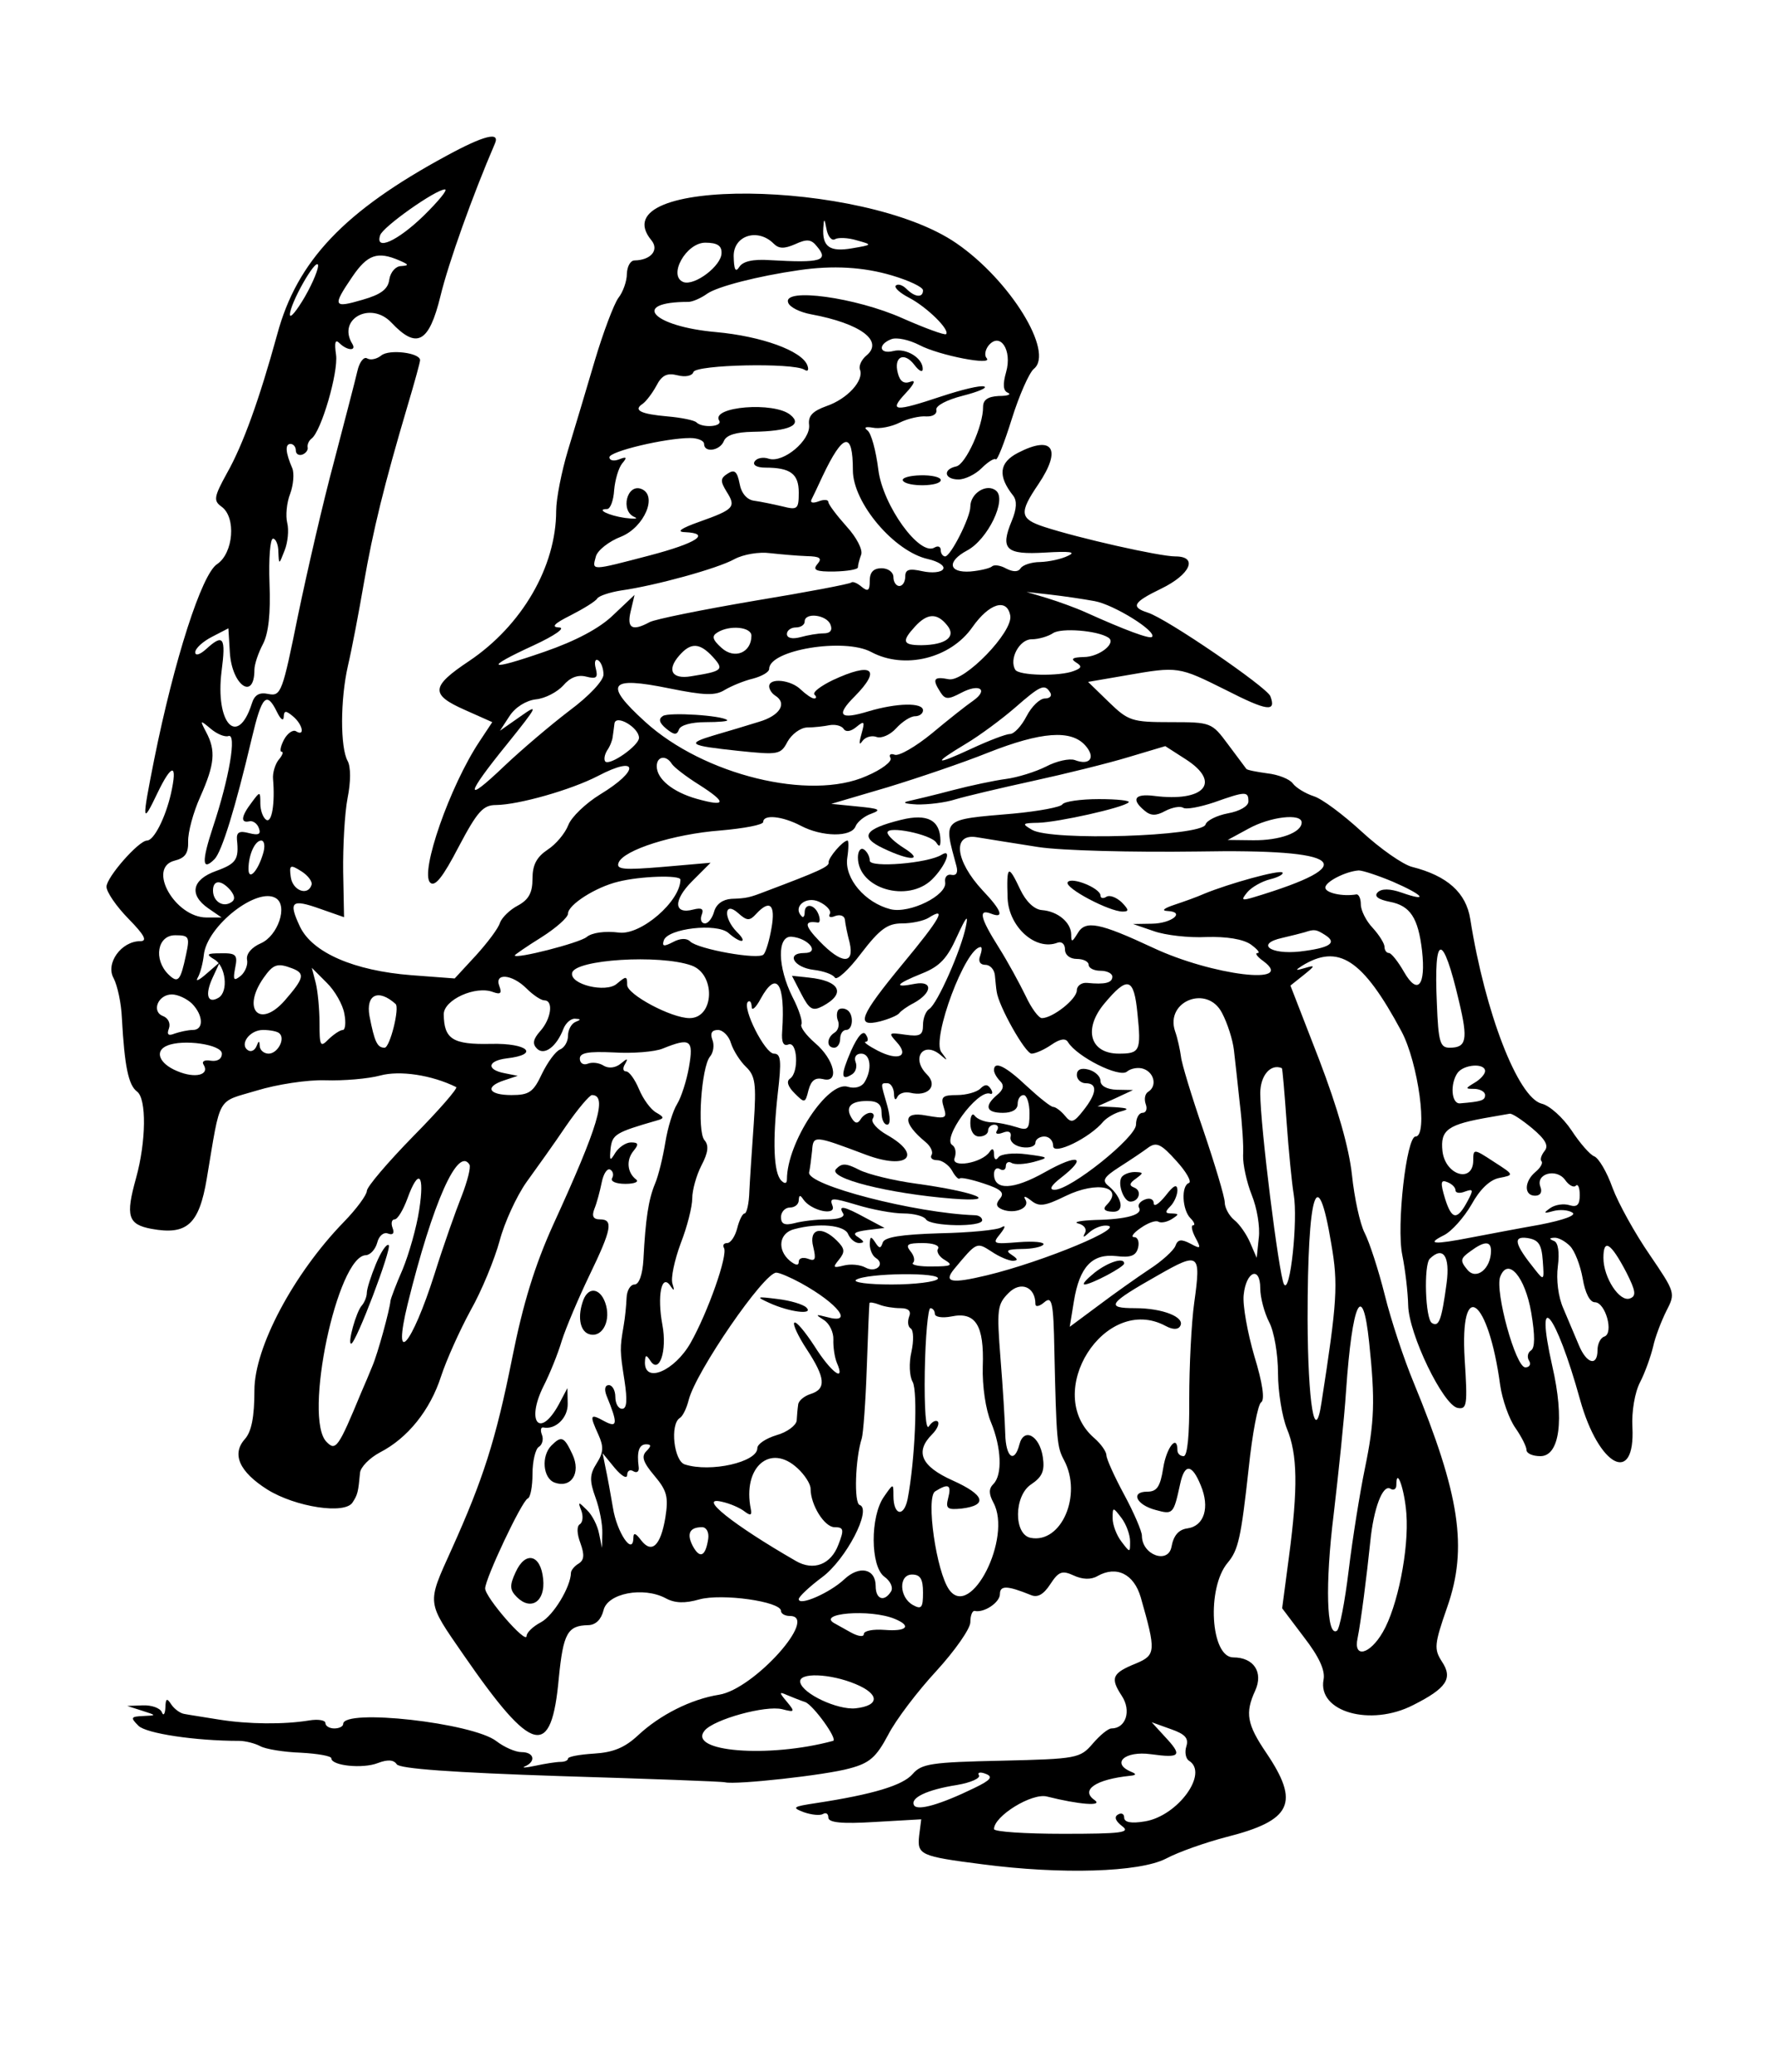 <?xml version="1.0" standalone="no"?>
<!DOCTYPE svg PUBLIC "-//W3C//DTD SVG 20010904//EN"
 "http://www.w3.org/TR/2001/REC-SVG-20010904/DTD/svg10.dtd">
<svg version="1.0" xmlns="http://www.w3.org/2000/svg"
 width="300pt" height="350pt" viewBox="0 0 300 350"
 preserveAspectRatio="xMidYMid meet">
<g transform="translate(0,350) scale(0.05,-0.05)"
fill="#000000" stroke="none">
<path d="M1510 6474 c-346 -187 -506 -355 -573 -604 -60 -218 -115 -372 -170
-469 -44 -80 -46 -93 -18 -113 50 -36 40 -157 -15 -194 -52 -33 -145 -323
-213 -661 -42 -211 -41 -222 11 -113 49 102 69 102 46 -1 -19 -83 -58 -159
-81 -159 -28 0 -137 -124 -137 -156 0 -18 33 -66 74 -108 55 -56 65 -76 40
-76 -64 0 -118 -75 -90 -125 13 -25 26 -85 28 -135 9 -163 22 -226 51 -248 33
-24 31 -169 -3 -292 -36 -129 -28 -157 52 -172 120 -22 161 15 187 170 48 286
32 256 168 297 68 21 172 37 233 35 61 -2 144 5 185 16 66 18 174 2 257 -39 7
-3 -58 -78 -145 -166 -86 -88 -157 -171 -157 -185 0 -13 -35 -61 -78 -105
-170 -175 -302 -424 -302 -568 0 -91 -10 -140 -32 -165 -46 -51 -19 -111 76
-171 95 -59 263 -85 288 -43 17 26 19 35 25 100 2 19 32 50 68 69 93 48 169
142 206 257 18 55 63 155 100 223 38 67 81 173 98 235 16 61 57 150 90 197 34
47 95 132 134 190 40 58 80 105 88 105 53 0 22 -104 -131 -438 -62 -137 -102
-266 -139 -452 -55 -275 -98 -409 -205 -646 -84 -186 -85 -173 42 -357 233
-337 296 -352 321 -76 15 150 29 177 100 178 25 1 43 19 51 50 13 58 135 81
210 41 31 -17 65 -18 114 -4 76 21 276 -7 276 -39 0 -9 13 -17 30 -17 100 0
-121 -247 -239 -266 -95 -15 -200 -68 -274 -137 -45 -42 -84 -58 -149 -62 -48
-3 -88 -10 -88 -17 0 -6 -11 -11 -25 -11 -14 0 -53 -6 -85 -13 -33 -7 -49 -8
-35 -2 38 17 30 48 -12 48 -21 0 -59 17 -85 37 -80 62 -518 111 -518 58 0 -8
-13 -15 -30 -15 -16 0 -30 8 -30 18 0 10 -25 14 -55 9 -85 -14 -206 -13 -305
3 -49 8 -102 16 -117 19 -14 2 -34 17 -44 32 -15 23 -19 21 -20 -11 -1 -22 -7
-29 -12 -15 -6 14 -34 24 -64 23 l-53 -2 50 -16 c50 -16 50 -16 4 -18 -42 -2
-44 -5 -16 -33 26 -26 192 -51 340 -51 21 0 53 -8 72 -18 18 -10 80 -20 137
-22 56 -3 103 -11 103 -19 0 -25 106 -36 157 -16 34 13 54 11 64 -4 9 -15 189
-28 552 -40 296 -9 547 -18 558 -21 36 -9 339 24 421 47 68 18 90 38 130 113
26 51 100 148 163 216 63 69 115 143 115 165 0 23 7 40 15 38 32 -7 85 29 85
57 0 30 25 29 104 -3 23 -10 43 1 66 36 28 43 40 48 79 30 30 -14 59 -15 81
-2 64 36 123 7 146 -72 52 -182 51 -195 -15 -223 -82 -33 -89 -49 -49 -110 33
-50 14 -110 -35 -110 -11 0 -39 -23 -63 -51 -43 -50 -53 -52 -310 -58 -235 -5
-269 -10 -299 -45 -34 -39 -136 -69 -325 -98 -80 -12 -85 -15 -43 -31 26 -9
55 -12 65 -6 10 6 18 1 18 -12 0 -17 44 -22 157 -15 l157 9 -7 -55 c-7 -65 3
-70 214 -97 267 -35 530 -27 620 19 43 23 135 55 204 73 222 56 250 115 135
285 -65 96 -72 134 -37 210 28 62 -5 112 -74 112 -77 0 -91 235 -19 320 36 43
45 84 71 320 12 115 31 215 42 222 13 8 5 65 -23 156 -23 79 -40 172 -36 207
8 80 56 99 56 22 0 -31 14 -83 30 -114 17 -32 30 -109 30 -173 0 -63 14 -147
30 -187 36 -86 38 -200 7 -433 l-23 -174 74 -98 c51 -66 72 -112 66 -143 -21
-109 159 -160 303 -86 113 57 135 90 97 147 -27 42 -26 58 18 184 70 200 43
379 -114 760 -32 77 -76 209 -97 294 -21 84 -52 179 -68 210 -16 31 -35 119
-43 196 -10 92 -48 225 -111 390 l-97 250 44 35 c41 33 41 35 4 24 -31 -9 -33
-8 -10 7 124 77 206 24 337 -220 57 -106 91 -356 48 -356 -31 0 -65 -302 -45
-400 10 -49 19 -126 20 -170 2 -98 118 -337 167 -347 32 -6 34 10 24 164 -17
280 80 209 120 -87 7 -49 30 -114 51 -144 21 -30 38 -64 38 -75 0 -12 21 -21
47 -21 65 0 82 123 40 305 -61 271 12 182 94 -114 63 -227 187 -292 177 -93
-3 52 8 118 26 152 17 33 36 87 44 120 7 33 28 87 45 121 31 60 30 62 -57 190
-49 71 -105 172 -125 225 -19 54 -47 101 -62 107 -14 5 -49 45 -77 88 -29 43
-74 84 -101 90 -80 21 -191 307 -241 623 -14 90 -78 147 -197 177 -31 8 -107
61 -170 119 -62 57 -135 112 -163 120 -27 9 -59 28 -70 43 -11 15 -50 30 -86
34 -36 5 -68 11 -71 15 -4 5 -31 42 -62 83 -55 74 -57 75 -194 75 -131 0 -143
4 -209 68 l-70 68 128 22 c177 31 178 30 337 -49 141 -72 172 -76 151 -21 -13
31 -350 262 -414 282 -59 19 -50 35 45 81 99 48 126 109 48 109 -54 0 -328 62
-444 100 -82 27 -85 47 -19 144 80 119 49 167 -69 106 -64 -33 -69 -78 -16
-145 13 -17 12 -44 -5 -85 -40 -96 -20 -115 113 -107 84 5 106 2 77 -11 -22
-11 -64 -20 -94 -21 -29 0 -59 -10 -66 -21 -8 -13 -25 -13 -49 -1 -19 11 -41
14 -48 7 -7 -6 -39 -14 -73 -17 -74 -5 -80 34 -11 71 70 37 135 172 98 202
-31 26 -87 -8 -87 -54 0 -36 -66 -167 -85 -168 -8 0 -15 10 -15 21 0 12 -9 16
-21 9 -50 -31 -175 142 -190 263 -8 64 -24 124 -37 133 -13 10 -6 13 18 9 22
-5 63 3 91 17 28 14 69 23 90 21 22 -1 37 8 34 22 -3 14 35 34 90 48 51 13 84
27 72 31 -13 5 -77 -11 -144 -33 -159 -53 -180 -52 -122 10 30 32 36 47 16 39
-21 -8 -35 1 -42 29 -15 56 21 74 56 28 15 -20 28 -27 28 -14 1 37 -56 72 -99
61 -48 -12 -54 22 -7 40 18 7 60 -2 95 -20 66 -35 252 -71 227 -44 -8 9 -5 28
7 43 39 46 80 -16 59 -90 -12 -42 -10 -64 6 -70 13 -6 -1 -11 -31 -11 -37 -2
-53 -13 -53 -37 1 -63 -59 -195 -91 -201 -46 -10 -40 -44 8 -44 22 0 57 17 78
38 21 21 43 35 48 30 5 -5 29 56 54 136 25 80 59 157 75 170 69 56 -80 299
-262 424 -316 218 -1210 226 -1031 10 27 -33 -2 -67 -57 -68 -14 0 -25 -20
-26 -45 0 -25 -13 -62 -29 -82 -15 -21 -51 -116 -79 -210 -28 -95 -69 -232
-91 -304 -22 -73 -40 -165 -40 -205 0 -189 -116 -388 -295 -508 -129 -86 -131
-113 -13 -165 l92 -41 -43 -65 c-100 -150 -202 -442 -167 -477 16 -16 43 18
96 120 64 121 83 142 127 142 77 1 253 51 344 98 137 72 143 20 8 -62 -49 -30
-98 -77 -108 -104 -11 -28 -42 -65 -70 -83 -37 -25 -51 -51 -51 -98 0 -48 -13
-71 -50 -91 -27 -14 -54 -41 -60 -58 -5 -18 -42 -67 -81 -110 l-72 -78 -146
11 c-194 15 -335 76 -377 164 -40 85 -29 95 69 60 l80 -28 -3 154 c-1 85 5
197 15 249 11 54 11 106 0 125 -25 46 -25 206 1 321 13 55 37 181 54 280 31
178 68 330 148 600 23 77 42 146 42 153 0 25 -104 38 -131 16 -15 -12 -36 -17
-48 -10 -11 7 -26 -12 -33 -43 -7 -31 -43 -168 -79 -306 -37 -137 -91 -372
-122 -521 -52 -257 -57 -272 -99 -264 -32 7 -48 -3 -57 -33 -48 -149 -124 -66
-102 110 15 115 6 128 -52 75 -21 -19 -37 -24 -37 -11 0 13 25 36 56 52 l56
29 5 -82 c7 -111 83 -164 83 -58 0 18 13 57 29 87 19 37 26 104 22 205 -3 83
2 151 12 151 9 0 18 -20 18 -45 2 -44 2 -44 21 5 11 27 15 69 9 93 -6 24 -2
69 10 99 11 30 14 69 7 86 -23 53 -25 82 -6 82 10 0 18 -10 18 -22 0 -12 10
-18 22 -14 11 4 20 15 18 24 -2 10 4 23 13 30 33 24 91 224 83 283 -6 41 -3
54 11 40 26 -26 59 -28 44 -3 -52 84 62 146 132 72 86 -91 127 -69 166 90 27
112 109 341 184 515 18 41 -36 28 -163 -41z m-79 -204 c-88 -85 -164 -119
-146 -65 8 28 188 155 219 155 11 0 -22 -40 -73 -90z m1392 -78 c10 6 44 5 73
-4 54 -15 54 -15 -16 -27 -75 -13 -101 5 -97 69 2 34 4 33 11 -5 5 -25 18 -40
29 -33z m-208 -15 c18 -18 36 -18 73 -2 39 18 54 17 73 -7 42 -49 15 -57 -158
-47 -58 4 -92 -4 -104 -23 -13 -20 -18 -9 -19 37 0 70 82 95 135 42z m-176
-32 c0 -43 -91 -112 -129 -98 -53 21 9 133 74 133 40 0 56 -10 55 -35z m-1089
-25 c32 -14 34 -17 6 -19 -18 0 -36 -20 -40 -45 -4 -33 -28 -51 -91 -69 -99
-29 -102 -22 -34 78 51 75 85 87 159 55z m-319 -122 c-28 -48 -51 -76 -51 -61
0 37 87 191 95 168 3 -10 -16 -58 -44 -107z m1985 71 c57 -17 104 -39 104 -50
0 -26 -27 -24 -56 5 -13 13 -29 18 -36 11 -6 -7 14 -25 45 -41 61 -32 139
-109 125 -123 -5 -4 -71 20 -148 54 -157 70 -403 104 -386 53 5 -16 40 -33 78
-40 167 -31 246 -90 187 -139 -17 -14 -27 -36 -22 -48 14 -37 -43 -99 -113
-123 -47 -17 -63 -33 -59 -64 5 -52 -87 -129 -136 -114 -20 7 -41 2 -48 -9 -8
-12 7 -21 36 -21 85 0 113 -21 113 -84 0 -56 -4 -60 -55 -47 -30 7 -73 16 -95
19 -25 3 -44 25 -50 58 -8 41 -17 49 -40 34 -25 -16 -26 -25 -4 -61 33 -52 26
-60 -92 -102 -62 -22 -79 -34 -49 -35 91 -4 40 -37 -120 -79 -199 -52 -194
-52 -181 -4 5 21 44 52 86 68 78 32 124 139 68 161 -49 19 -72 -75 -23 -95 14
-6 -1 -7 -32 -3 -56 8 -100 30 -61 30 11 0 22 29 24 64 3 35 15 75 27 90 18
21 15 24 -10 14 -18 -7 -33 -4 -33 7 0 20 190 65 273 65 26 0 47 -9 47 -20 0
-31 54 -23 67 10 8 20 41 30 97 31 124 2 170 23 128 57 -55 46 -270 28 -241
-19 13 -21 -57 -26 -77 -6 -7 7 -51 16 -97 20 -92 8 -118 21 -84 43 11 8 32
35 46 61 18 35 36 44 71 35 27 -7 50 -2 54 11 9 25 336 32 375 8 12 -8 16 -1
10 15 -19 49 -155 98 -309 112 -215 19 -291 102 -93 102 13 0 42 12 64 28 35
24 170 59 309 79 115 17 219 11 316 -18z m-133 -658 c0 -110 140 -275 254
-300 35 -8 58 -23 51 -34 -6 -11 -38 -14 -70 -7 -45 10 -58 6 -58 -18 0 -18
-9 -32 -20 -32 -11 0 -20 14 -20 30 0 17 -18 30 -40 30 -27 0 -40 -13 -40 -42
0 -34 -6 -38 -27 -21 -15 13 -30 19 -35 15 -4 -5 -152 -33 -328 -62 -176 -30
-335 -62 -354 -72 -59 -32 -78 -21 -64 37 l13 55 -72 -68 c-46 -45 -128 -88
-232 -124 -193 -67 -208 -57 -36 22 71 33 108 59 85 60 -28 1 -17 13 39 41 43
22 84 47 90 57 6 9 43 21 81 27 114 16 326 74 383 106 30 16 83 25 120 20 37
-4 93 -9 124 -10 45 -1 53 -7 36 -27 -17 -20 -5 -26 58 -25 43 1 79 7 79 14 0
8 5 27 11 43 6 16 -15 58 -50 96 -33 37 -61 74 -61 82 0 8 -15 9 -33 2 -19 -7
-29 -5 -24 6 5 10 22 45 37 78 70 148 103 155 103 21z m817 -442 c66 -12 212
-103 194 -121 -7 -8 -91 23 -224 83 -33 15 -91 36 -130 48 l-70 21 80 -9 c44
-5 112 -15 150 -22z m-285 -49 c10 -55 -155 -225 -208 -215 -51 10 -57 1 -28
-44 16 -25 26 -25 70 -2 62 33 94 11 40 -27 -22 -15 -84 -64 -139 -110 -55
-45 -112 -78 -126 -72 -14 5 -20 0 -14 -11 7 -11 -29 -39 -81 -61 -190 -85
-550 3 -748 183 -142 129 -123 155 82 113 119 -24 155 -25 187 -5 22 13 65 31
95 38 30 8 55 22 55 33 0 64 254 106 345 57 112 -60 268 -22 342 84 57 81 117
99 128 39z m-608 -30 c8 -19 0 -30 -23 -30 -19 0 -54 -6 -79 -13 -27 -7 -45
-3 -45 11 0 12 14 22 30 22 17 0 30 9 30 20 0 32 74 23 87 -10z m394 -2 c33
-39 -3 -67 -86 -68 -64 0 -68 13 -22 63 41 45 74 47 108 5z m-661 -36 c0 -57
-57 -81 -101 -41 -31 28 -34 40 -14 52 41 26 115 19 115 -11z m1206 -6 c30
-18 -30 -66 -83 -66 -37 -1 -45 -6 -26 -18 21 -13 20 -19 -7 -29 -48 -19 -186
-16 -198 4 -22 36 14 103 55 103 24 0 57 10 73 21 28 18 148 9 186 -15z
m-1336 -66 c39 -43 32 -48 -74 -65 -65 -11 -83 21 -40 70 39 45 69 44 114 -5z
m-370 -59 c0 -21 -49 -73 -115 -122 -63 -48 -162 -132 -220 -187 -137 -131
-133 -101 10 75 103 128 107 137 45 93 l-70 -49 32 49 c19 30 56 53 89 57 32
3 73 25 93 47 23 27 49 37 77 30 35 -9 41 -4 33 27 -6 22 -2 34 8 28 10 -6 18
-28 18 -48z m1510 -61 c7 -11 -1 -20 -18 -20 -17 0 -45 -27 -62 -60 -17 -33
-42 -60 -56 -60 -13 0 -71 -22 -129 -49 -127 -59 -135 -53 -20 16 47 28 121
83 165 121 87 76 101 83 120 52z m-2614 -65 c12 -25 22 -33 23 -18 1 23 7 23
31 3 33 -27 42 -70 11 -51 -10 7 -29 -6 -41 -28 -12 -23 -15 -41 -8 -41 7 0 3
-12 -10 -27 -12 -15 -21 -45 -19 -65 7 -82 -4 -150 -23 -138 -11 7 -20 32 -20
55 0 42 -1 42 -29 4 -36 -47 -39 -71 -8 -64 12 3 27 -8 32 -23 8 -21 -1 -25
-33 -17 -33 9 -43 3 -41 -22 7 -67 -2 -81 -71 -106 -81 -29 -92 -80 -26 -126
l45 -31 -51 0 c-106 0 -202 168 -108 192 36 9 47 25 46 65 -1 30 17 98 41 151
49 110 53 156 20 218 -22 42 -21 42 15 12 21 -18 48 -29 60 -25 29 11 3 -142
-52 -307 -39 -118 -37 -151 5 -109 25 25 71 175 126 408 34 144 50 161 85 90z
m1224 -88 c0 -26 -98 -95 -114 -80 -5 6 -3 22 6 37 10 14 18 35 19 46 2 11 4
31 6 45 4 33 83 -13 83 -48z m1508 -25 c37 -41 17 -70 -35 -50 -18 6 -61 -3
-97 -22 -36 -18 -97 -37 -136 -42 -38 -5 -119 -22 -180 -38 -60 -16 -128 -32
-150 -37 -22 -5 -9 -9 29 -11 37 -1 96 6 130 17 33 10 151 38 261 62 110 24
256 60 325 81 l124 37 70 -45 c121 -78 62 -145 -109 -123 -65 8 -77 -12 -31
-50 21 -18 39 -18 70 -1 23 12 50 17 60 11 10 -7 57 2 105 18 107 38 116 38
116 3 0 -16 -30 -33 -69 -40 -37 -7 -72 -24 -76 -38 -14 -40 -520 -56 -586
-18 -36 21 -34 23 21 24 67 2 288 51 305 69 7 6 -39 11 -100 11 -62 0 -118 -8
-124 -18 -6 -9 -80 -23 -166 -31 -244 -21 -236 -14 -192 -177 6 -22 0 -33 -16
-30 -15 4 -25 -8 -22 -25 7 -44 -120 -107 -185 -91 -86 22 -156 104 -146 173
5 33 5 59 1 59 -16 0 -66 -59 -64 -74 3 -14 -36 -31 -211 -97 -57 -22 -65 -24
-118 -26 -29 -2 -51 -18 -58 -43 -6 -22 -20 -40 -31 -40 -12 0 -17 13 -11 29
8 20 0 25 -28 18 -67 -18 -69 31 -4 96 l62 62 -161 -14 c-132 -11 -159 -9
-150 14 16 43 186 97 344 109 80 7 145 19 145 29 0 26 64 20 127 -13 72 -38
171 -39 185 -2 6 15 30 35 54 43 35 13 26 17 -46 24 l-90 9 190 56 c105 32
258 84 340 117 180 71 280 78 328 25z m-1397 -63 c7 -11 48 -43 93 -71 94 -60
91 -75 -9 -47 -81 23 -135 67 -135 110 0 34 32 39 51 8z m2129 -198 c0 -34
-74 -61 -164 -60 l-86 1 70 38 c74 41 180 53 180 21z m-890 -83 c78 -12 317
-18 540 -15 494 9 557 -43 190 -154 -43 -13 -46 -11 -24 16 14 17 49 37 77 44
29 7 47 18 42 23 -10 10 -180 -37 -265 -72 -22 -10 -67 -26 -100 -37 -36 -12
-45 -20 -24 -21 63 -3 15 -42 -52 -43 l-64 -1 70 -24 c39 -14 119 -23 178 -20
68 2 124 -7 150 -25 22 -16 33 -29 23 -29 -10 0 -2 -12 19 -27 114 -84 -173
-49 -373 45 -180 84 -228 94 -254 49 -19 -31 -22 -32 -22 -4 -1 41 -46 78 -99
82 -26 2 -54 29 -73 69 -41 87 -47 84 -43 -29 4 -97 95 -179 169 -150 14 5 25
-5 25 -23 0 -19 17 -32 40 -32 22 0 40 -9 40 -20 0 -11 18 -20 40 -20 22 0 40
-9 40 -20 0 -21 -25 -27 -85 -21 -19 2 -35 -10 -35 -25 0 -30 -82 -94 -118
-94 -11 0 -36 34 -55 75 -20 41 -60 115 -91 164 -63 100 -70 131 -26 114 46
-18 36 11 -28 78 -94 101 -104 195 -19 180 37 -6 130 -21 207 -33z m-2621 -23
c-18 -60 -49 -92 -49 -51 0 48 22 96 43 96 11 0 14 -20 6 -45z m164 -105 c-12
-38 -63 -20 -70 26 -6 42 -2 44 36 20 22 -14 38 -35 34 -46z m3655 11 c104
-45 124 -70 30 -37 -40 14 -68 14 -81 1 -13 -13 1 -24 41 -32 69 -13 96 -54
109 -166 13 -118 -15 -151 -61 -71 -20 35 -43 64 -51 64 -8 0 -15 9 -15 21 0
11 -18 40 -40 64 -22 23 -40 59 -40 79 0 20 -7 35 -15 34 -47 -8 -105 5 -105
23 0 20 69 55 113 58 13 0 65 -17 115 -38z m-2408 7 c0 -73 -133 -188 -207
-179 -48 6 -92 0 -110 -15 -24 -20 -243 -76 -243 -62 0 2 40 30 90 61 49 31
90 67 90 80 0 30 94 90 170 108 75 19 210 23 210 7z m-1521 -36 c16 -20 16
-33 2 -41 -28 -18 -61 4 -61 40 0 37 28 37 59 1z m154 -27 c41 -26 6 -127 -51
-152 -32 -14 -50 -36 -47 -55 4 -17 -6 -42 -21 -55 -24 -19 -27 -15 -19 27 9
44 3 50 -48 49 -48 0 -52 -3 -22 -21 38 -22 48 -108 14 -129 -37 -22 -47 9
-21 66 l25 54 -45 -39 c-25 -22 -38 -28 -30 -14 9 15 18 50 21 78 11 98 181
231 244 191z m1872 -53 c-6 -10 2 -14 18 -7 17 6 31 1 33 -12 1 -13 8 -48 16
-78 17 -75 -27 -73 -102 5 -51 53 -53 70 -6 63 8 -2 9 11 3 27 -13 35 -47 40
-47 7 0 -13 -5 -19 -10 -13 -32 32 15 70 59 49 26 -12 42 -31 36 -41z m-249 0
c46 50 66 32 52 -47 -7 -41 -19 -82 -27 -90 -16 -19 -222 18 -248 44 -12 12
-34 11 -58 -2 -31 -16 -38 -15 -31 6 14 40 178 59 218 25 43 -38 68 -35 29 3
-47 48 -43 106 4 64 30 -27 39 -27 61 -3z m496 -168 c-146 -177 -162 -216 -77
-195 30 8 59 20 65 28 5 7 27 23 49 34 63 35 65 76 4 65 -75 -15 -66 -1 24 35
60 24 85 51 118 125 31 67 39 77 30 34 -16 -80 -97 -263 -124 -279 -12 -8 -21
-32 -21 -54 0 -35 -10 -40 -60 -33 -56 8 -58 7 -29 -25 44 -48 6 -65 -64 -29
-31 16 -50 30 -41 30 9 0 10 11 1 24 -9 16 -27 -3 -50 -54 -36 -83 -35 -104 3
-80 13 8 18 27 12 42 -6 16 2 28 19 28 32 0 38 -54 11 -97 -10 -16 -33 -22
-56 -15 -67 22 -206 -188 -206 -313 0 -14 -7 -16 -19 -4 -26 26 -30 132 -12
294 13 111 11 135 -13 135 -30 0 -108 154 -88 175 7 6 12 -1 13 -17 0 -15 14
-3 30 27 54 99 84 54 73 -109 -3 -37 4 -52 21 -45 31 12 36 -94 6 -115 -14 -9
-8 -27 15 -50 34 -34 36 -34 47 11 9 33 23 43 49 37 57 -15 39 66 -27 122 -30
26 -51 54 -46 63 5 8 -8 50 -30 92 -51 102 -53 208 -3 204 57 -5 97 -55 43
-55 -64 0 -36 -49 32 -57 33 -4 64 -15 71 -26 6 -11 47 26 89 82 63 82 89 101
138 101 34 0 74 9 90 19 63 40 40 -2 -87 -155z m1427 97 c43 -27 16 -44 -85
-56 -101 -11 -150 26 -60 46 31 7 65 16 76 19 33 11 39 10 69 -9z m-3850 -66
c-19 -90 -27 -99 -60 -67 -51 51 -37 132 23 132 47 0 50 -5 37 -65z m2684 -5
c-7 -18 0 -30 18 -30 16 0 30 -16 32 -35 2 -19 4 -44 6 -55 6 -49 97 -210 118
-210 13 0 44 14 67 30 29 20 48 23 56 9 31 -50 173 -121 199 -100 14 12 41 16
58 9 36 -14 44 -59 14 -77 -11 -7 -14 -25 -8 -42 6 -16 1 -29 -11 -29 -12 0
-22 -18 -22 -40 0 -43 -221 -220 -275 -220 -20 0 -13 14 22 41 91 71 58 82
-54 19 -108 -61 -173 -63 -173 -7 0 16 9 24 20 17 11 -7 20 -2 20 10 0 12 9
17 19 11 11 -7 44 -5 75 3 54 15 53 16 -24 26 -44 6 -87 1 -95 -10 -8 -12 -15
-8 -15 10 0 19 -6 22 -15 8 -26 -38 -132 -56 -118 -20 6 17 3 36 -8 43 -36 22
84 187 127 174 9 -4 11 4 3 16 -10 16 -20 16 -35 1 -12 -12 -48 -22 -79 -22
-49 0 -56 -6 -45 -41 12 -38 8 -40 -60 -28 -79 15 -80 -25 -1 -90 17 -14 26
-34 20 -43 -6 -10 2 -18 19 -18 16 0 39 -16 50 -35 10 -19 22 -31 26 -27 3 5
40 -3 82 -17 58 -19 71 -31 54 -51 -15 -18 -13 -28 9 -37 43 -16 94 6 77 34
-8 13 0 12 19 -3 27 -22 46 -20 117 15 107 52 200 31 138 -31 -13 -13 -6 -21
19 -22 44 -4 36 47 -12 87 -23 18 -16 30 37 64 36 23 81 53 98 66 27 19 43 12
94 -45 34 -37 53 -71 43 -75 -27 -9 -23 -91 5 -119 13 -13 17 -24 9 -24 -8 0
-4 -19 8 -42 20 -37 18 -39 -17 -20 -31 16 -43 15 -51 -8 -6 -15 -45 -51 -87
-78 -42 -28 -120 -83 -173 -123 l-97 -72 14 86 c19 117 62 162 143 153 49 -6
67 1 74 28 5 20 -1 36 -13 36 -13 0 -3 14 22 31 24 17 51 27 60 21 9 -5 29 -1
45 9 25 16 25 18 0 19 -23 0 -24 5 -5 24 13 13 24 38 24 55 -1 22 -13 16 -40
-19 -22 -27 -39 -39 -40 -26 0 14 -13 20 -30 13 -16 -6 -25 -18 -20 -27 15
-24 -42 -40 -147 -42 -51 -2 -77 -7 -58 -12 20 -5 30 -19 22 -33 -8 -15 -4
-15 14 2 15 14 41 25 58 24 77 -2 -212 -122 -403 -168 -121 -29 -148 -24 -110
22 76 91 75 91 126 58 25 -17 58 -31 72 -31 18 1 17 6 -4 20 -23 15 -15 19 34
20 35 0 68 7 73 15 5 8 -32 12 -83 8 -87 -7 -91 -6 -63 28 18 23 19 31 4 22
-14 -9 -108 -18 -209 -20 -130 -4 -186 -13 -192 -31 -7 -22 -12 -21 -26 1 -14
21 -17 20 -18 -7 0 -18 9 -39 20 -46 34 -21 1 -52 -34 -33 -18 10 -51 13 -74
7 -36 -9 -38 -7 -16 20 21 26 20 37 -7 64 -52 52 -96 41 -80 -21 10 -42 7 -50
-18 -40 -17 6 -31 2 -31 -10 0 -14 -10 -13 -30 3 -44 37 -37 94 15 107 82 22
170 14 182 -17 7 -16 23 -30 37 -30 19 1 18 5 -2 19 -22 13 -14 19 30 25 l58
7 -64 34 c-73 40 -94 44 -76 15 7 -12 -15 -20 -54 -20 -36 0 -86 -6 -111 -13
-33 -8 -45 -3 -45 21 0 17 14 32 30 32 17 0 30 11 30 25 1 18 5 18 15 3 26
-39 113 -58 99 -22 -11 28 -2 28 82 3 52 -16 123 -29 158 -29 35 0 69 -9 76
-20 15 -24 190 -27 190 -3 0 9 -11 17 -25 17 -201 7 -569 102 -560 145 3 12 7
45 10 72 4 54 5 54 183 -13 140 -52 192 -2 71 67 -34 19 -56 44 -49 55 7 11 3
20 -8 20 -11 0 -26 -10 -33 -22 -10 -16 -19 -14 -30 4 -23 37 -4 58 52 58 36
0 49 -11 49 -40 0 -22 8 -40 19 -40 11 0 11 25 0 65 -23 79 -23 75 1 75 11 0
21 -16 22 -35 0 -19 5 -25 11 -12 5 12 24 19 43 15 61 -15 96 23 57 62 -56 56
-10 116 49 63 22 -19 22 -17 0 12 -34 45 82 355 133 355 5 0 4 -13 -2 -30z
m1619 -154 c31 -130 25 -156 -32 -156 -32 0 -38 19 -43 150 -11 240 20 242 75
6z m-2595 122 c83 -29 78 -178 -6 -178 -62 0 -211 80 -211 112 0 31 -3 31 -35
4 -37 -32 -160 -2 -151 37 10 45 295 63 403 25z m-1349 -10 c44 -17 40 -33
-25 -108 -85 -97 -147 -31 -72 76 33 47 47 51 97 32z m176 -153 c6 -30 3 -55
-5 -55 -9 0 -30 -14 -48 -31 -28 -29 -31 -24 -31 55 0 47 -6 109 -13 136 l-13
50 50 -50 c28 -27 55 -75 60 -105z m616 85 c22 -22 49 -40 60 -40 32 0 23 -63
-14 -104 -24 -27 -27 -43 -11 -59 25 -25 67 7 90 68 8 19 25 34 39 33 20 -1
21 -3 1 -11 -14 -6 -25 -27 -25 -47 0 -19 -12 -40 -27 -46 -15 -6 -42 -43 -61
-82 -29 -62 -43 -72 -103 -72 -78 0 -92 28 -24 50 l45 15 -45 9 c-62 12 -57
42 8 50 113 13 71 52 -53 49 -130 -3 -159 16 -160 100 0 49 108 98 167 75 25
-9 30 -4 21 20 -18 46 43 41 92 -8z m2065 -85 c13 -126 8 -135 -63 -135 -97 0
-121 82 -50 168 80 96 101 90 113 -33z m-3196 34 c39 -40 40 -89 3 -89 -16 0
-43 -6 -61 -12 -22 -9 -28 -4 -20 17 6 17 -2 35 -20 42 -40 15 -17 73 30 73
20 0 50 -14 68 -31z m688 -1 c15 -12 -19 -148 -37 -148 -25 0 -34 20 -51 107
-13 73 30 93 88 41z m2794 -31 c18 -34 36 -90 40 -125 4 -34 13 -116 20 -182
8 -66 13 -144 11 -174 -1 -30 12 -90 29 -133 18 -44 29 -109 24 -146 l-7 -67
-22 51 c-12 28 -36 63 -54 77 -18 15 -32 42 -32 59 0 18 -33 128 -72 243 -40
116 -74 228 -76 250 -3 22 -11 61 -20 86 -34 102 110 158 159 61z m-3186 -69
c20 -19 -7 -68 -37 -68 -15 0 -29 11 -30 25 -1 20 -3 20 -11 0 -6 -14 -18 -20
-28 -14 -31 19 4 69 50 69 24 0 50 -5 56 -12z m1526 -33 c8 -25 31 -61 51 -80
31 -30 35 -57 26 -190 -6 -85 -13 -189 -15 -230 -1 -41 -9 -75 -16 -75 -7 0
-18 -22 -25 -50 -7 -27 -22 -50 -34 -50 -11 0 -16 -7 -11 -16 15 -23 -55 -220
-113 -322 -54 -94 -154 -137 -154 -66 1 27 4 28 18 7 30 -48 58 32 41 121 -18
97 -3 173 26 133 14 -21 16 -19 8 6 -6 19 7 79 28 136 22 56 39 124 39 152 0
28 14 78 31 111 23 44 26 68 10 86 -25 31 -10 247 19 282 12 14 15 40 8 57 -8
22 -2 33 19 33 16 0 37 -20 44 -45z m-1721 -35 c0 -18 -15 -27 -37 -24 -21 4
-32 -2 -25 -13 22 -35 -28 -48 -89 -22 -61 25 -78 68 -34 86 54 23 185 4 185
-27z m1579 -45 c-8 -46 -26 -102 -40 -125 -14 -22 -32 -80 -40 -130 -8 -49
-23 -112 -35 -140 -22 -53 -32 -119 -39 -255 -3 -52 -15 -85 -30 -85 -14 0
-26 -20 -27 -45 -1 -25 -5 -67 -10 -95 -13 -76 -13 -83 3 -185 10 -66 8 -95
-8 -95 -13 0 -23 18 -23 40 0 22 -10 40 -22 40 -13 0 -16 -14 -8 -35 39 -95
38 -111 -7 -87 -49 27 -51 22 -20 -46 18 -40 17 -60 -6 -96 -24 -38 -25 -58
-4 -116 14 -38 24 -92 23 -120 l-1 -50 -10 48 c-5 27 -23 63 -41 80 -29 29
-31 29 -19 -2 7 -19 5 -40 -5 -46 -11 -7 -10 -32 2 -64 14 -39 13 -57 -6 -69
-14 -8 -26 -23 -26 -31 -1 -48 -59 -144 -101 -167 -27 -14 -49 -35 -49 -47 -1
-29 -140 131 -140 161 0 33 124 296 144 304 9 3 16 41 16 83 0 43 10 84 21 91
12 7 17 26 11 41 -6 15 -4 26 4 25 41 -9 84 32 83 80 l-1 53 -29 -55 c-64
-117 -112 -60 -52 61 21 41 49 110 62 154 14 44 56 143 93 220 76 157 82 190
36 190 -23 0 -28 11 -19 35 8 19 19 60 25 90 6 30 19 49 29 43 10 -6 12 -19 6
-29 -6 -11 14 -19 45 -19 31 0 47 7 36 15 -30 23 -34 66 -8 97 18 22 16 28 -9
28 -17 0 -41 -16 -53 -35 -18 -30 -20 -28 -16 15 6 47 17 54 156 94 26 7 26
11 -2 27 -18 10 -44 45 -58 79 -14 33 -33 60 -44 60 -10 0 -12 11 -3 25 11 20
8 20 -15 1 -17 -14 -40 -17 -57 -7 -15 10 -39 13 -54 7 -15 -6 -27 2 -27 17 0
20 28 25 115 21 63 -4 138 2 165 13 94 38 105 30 89 -62z m2020 -185 c7 -99
18 -209 24 -245 15 -87 -12 -342 -33 -304 -17 33 -80 535 -80 645 0 60 35 101
73 85 2 0 9 -82 16 -181z m671 171 c0 -10 -16 -28 -35 -39 -33 -20 -33 -21 0
-21 19 -1 35 -10 35 -21 0 -18 -12 -22 -85 -28 -29 -2 -34 66 -8 103 21 29 93
34 93 6z m159 -193 c45 -38 57 -59 42 -77 -11 -14 -16 -29 -10 -35 5 -6 -4
-22 -21 -36 -38 -32 -39 -80 -1 -80 18 0 25 12 18 30 -17 44 53 64 83 24 13
-19 30 -28 37 -20 7 7 13 -7 13 -32 0 -33 -9 -42 -35 -34 -19 6 -48 2 -65 -10
-24 -17 -22 -19 10 -10 22 6 51 4 65 -5 15 -9 -28 -25 -110 -41 -74 -13 -178
-33 -231 -43 -128 -25 -154 -23 -94 7 27 13 69 61 94 104 28 51 62 84 94 90
51 10 51 10 -19 55 -67 44 -69 44 -69 5 0 -79 -94 -52 -104 30 -8 73 17 91
164 116 28 5 56 10 63 11 8 2 42 -21 76 -49z m-3592 -123 c5 -9 -7 -56 -26
-105 -20 -50 -62 -168 -92 -264 -78 -245 -144 -319 -91 -102 85 344 170 534
209 471z m-170 -153 c-9 -60 -35 -150 -56 -201 -22 -50 -40 -98 -41 -106 -3
-32 -43 -178 -61 -220 -10 -25 -27 -65 -38 -90 -77 -186 -86 -199 -117 -167
-80 79 36 630 133 631 15 1 32 20 38 42 6 24 22 37 37 31 16 -6 22 1 15 19 -6
16 -3 29 7 29 10 0 29 32 43 70 38 105 59 84 40 -38z m3503 66 c0 -9 15 -11
32 -4 28 10 29 6 10 -30 -36 -68 -54 -67 -77 5 -17 56 -15 66 7 57 16 -6 28
-18 28 -28z m-420 -180 c24 -138 20 -196 -33 -537 -22 -147 -46 -4 -47 282 0
431 33 537 80 255z m715 -58 c5 -67 4 -68 -26 -30 -70 87 -76 114 -26 107 38
-6 48 -21 52 -77z m92 50 c16 -16 35 -65 43 -110 8 -48 24 -80 41 -80 36 0 65
-105 32 -116 -13 -4 -23 -25 -23 -46 0 -56 -37 -46 -63 17 -13 30 -36 86 -52
123 -18 40 -25 99 -19 144 6 47 1 80 -13 85 -17 7 -17 10 1 11 13 1 36 -11 53
-28z m-2136 -9 c-7 -10 4 -28 24 -39 28 -17 20 -21 -43 -21 -43 -1 -73 5 -66
12 8 7 4 25 -9 40 -17 22 -9 27 42 27 35 0 58 -8 52 -19z m1869 -7 c0 -61 -50
-101 -80 -64 -25 30 -24 38 10 62 47 35 70 36 70 2z m457 -72 c32 -63 35 -81
13 -89 -35 -14 -90 70 -90 137 0 67 25 51 77 -48z m-1460 -102 c-10 -71 -17
-218 -17 -325 1 -122 -6 -195 -19 -195 -12 0 -21 9 -21 20 0 56 -37 10 -48
-60 -10 -63 -21 -80 -54 -80 -58 0 -37 -45 29 -62 58 -16 60 -14 82 87 15 71
40 70 70 -4 31 -74 12 -137 -45 -145 -30 -4 -47 -24 -54 -62 -11 -60 -100 -28
-100 37 0 15 -27 78 -60 139 -33 61 -60 121 -60 133 0 12 -18 38 -41 58 -177
153 36 489 241 379 24 -13 42 -13 49 -1 19 30 -58 61 -152 61 -102 0 -91 16
77 111 140 80 146 75 123 -91z m853 65 c-17 -126 -26 -150 -50 -135 -22 14
-28 195 -7 217 45 44 69 9 57 -82z m286 -100 c13 -78 13 -119 -1 -128 -11 -7
-14 -23 -6 -35 7 -12 1 -22 -13 -22 -33 0 -103 257 -85 306 26 68 84 1 105
-121z m-2469 100 c127 -70 181 -141 88 -115 -39 10 -40 9 -10 -10 19 -12 33
-42 32 -66 -1 -24 4 -60 12 -79 30 -69 -20 -32 -76 57 -32 49 -62 85 -68 79
-6 -5 13 -46 42 -90 63 -96 67 -134 13 -151 -22 -7 -41 -23 -42 -36 -2 -13 -4
-37 -5 -54 -2 -16 -32 -39 -68 -49 -36 -11 -65 -30 -65 -44 0 -47 -158 -83
-245 -55 -37 11 -51 136 -17 157 10 6 23 33 30 61 24 95 254 430 296 430 11 0
48 -16 83 -35z m463 14 c-7 -10 -77 -19 -156 -19 -79 0 -133 7 -120 16 36 23
290 26 276 3z m330 -85 c0 -11 14 -8 30 6 26 22 31 2 34 -163 7 -309 9 -326
33 -371 62 -117 -9 -282 -113 -262 -58 11 -57 143 2 181 37 25 46 45 39 92
-11 73 -64 101 -79 43 -17 -66 -46 -45 -48 35 -1 41 -8 156 -16 255 -13 166
-11 183 27 221 41 42 91 21 91 -37z m-456 -14 c27 0 37 -10 29 -29 -6 -17 -4
-34 6 -40 9 -6 10 -41 2 -78 -9 -38 -7 -83 4 -102 18 -33 8 -266 -17 -396 -13
-63 -48 -55 -48 11 0 43 0 43 -32 -3 -47 -67 -46 -235 1 -270 21 -15 31 -37
23 -50 -23 -37 -52 -27 -52 18 0 59 -55 71 -106 23 -49 -46 -154 -92 -154 -67
0 8 36 42 79 74 81 60 169 230 127 244 -20 6 -15 157 7 225 5 16 13 124 17
240 4 115 8 213 9 217 0 4 15 2 33 -5 17 -7 49 -12 72 -12z m116 -19 c0 -11
25 -15 56 -9 82 17 111 -30 106 -169 -2 -66 10 -147 28 -189 35 -85 39 -177 8
-208 -16 -16 -16 -33 0 -63 64 -118 -76 -395 -149 -295 -44 60 -80 313 -48
333 45 28 56 23 44 -23 -9 -35 -3 -40 46 -35 89 11 78 46 -31 95 -107 48 -128
97 -69 156 17 17 25 36 19 43 -7 6 -20 -1 -30 -16 -10 -17 -16 57 -14 185 2
117 11 214 19 214 8 0 15 -9 15 -19z m1468 -96 c21 -197 18 -270 -14 -425 -17
-82 -42 -238 -55 -345 -13 -108 -31 -200 -40 -205 -35 -22 -40 158 -11 392 16
136 36 325 42 418 21 303 56 376 78 165z m-2443 -368 c-18 -18 -11 -38 27 -83
43 -51 48 -72 37 -142 -16 -95 -46 -123 -82 -76 -19 25 -26 27 -26 7 -2 -61
-56 20 -69 102 -8 47 -19 108 -25 135 l-10 50 41 -50 c23 -27 41 -38 42 -24 0
15 10 20 21 13 12 -7 20 -1 18 14 -7 52 1 77 25 77 18 0 18 -6 1 -23z m511
-58 c24 -22 44 -53 44 -69 0 -55 47 -130 81 -130 31 0 33 -8 13 -59 -25 -67
-84 -90 -144 -55 -212 122 -335 220 -250 200 28 -6 62 -21 77 -33 20 -15 25
-13 21 8 -29 142 66 224 158 138z m2058 -154 c9 -120 -30 -315 -80 -400 -44
-76 -100 -89 -85 -20 11 54 31 210 43 327 11 111 42 194 68 178 11 -7 20 -1
20 12 0 65 28 -14 34 -97z m-934 -93 c0 -39 0 -39 -29 -1 -17 22 -30 57 -30
79 0 39 1 39 30 1 16 -21 29 -57 29 -79z m-1426 9 c-9 -60 -28 -69 -52 -25
-22 42 -11 64 31 64 15 0 24 -17 21 -39z m726 -182 c0 -51 -5 -58 -34 -42 -47
26 -49 103 -3 103 28 0 37 -15 37 -61z m-95 -89 c58 -24 40 -43 -35 -37 -38 3
-70 -3 -70 -14 0 -11 -20 -8 -45 6 -25 14 -48 27 -52 29 -68 35 118 51 202 16z
m-133 -220 c82 -34 82 -73 0 -82 -61 -6 -179 49 -187 88 -7 34 101 30 187 -6z
m-170 -61 c27 -10 111 -126 94 -131 -218 -59 -494 -37 -434 35 32 38 206 86
262 72 43 -11 44 -9 16 25 -27 32 -27 35 0 23 17 -7 44 -18 62 -24z m1288
-150 c-6 -19 -2 -41 9 -48 68 -42 -38 -187 -149 -205 -47 -8 -70 -3 -70 13 0
13 -10 17 -21 10 -14 -8 -8 -22 14 -39 30 -22 -2 -26 -199 -26 -129 0 -234 7
-234 16 0 44 128 123 179 110 107 -27 192 -34 161 -12 -49 34 4 70 120 82 21
2 22 6 5 13 -71 29 -23 72 65 60 102 -14 108 -5 46 61 l-43 47 64 -23 c49 -17
62 -31 53 -59z m-716 -140 c-115 -56 -192 -78 -204 -59 -15 25 43 53 145 69
47 8 80 23 74 33 -6 9 4 12 22 5 27 -10 19 -21 -37 -48z"/>
<path d="M2815 4702 c-41 -20 -69 -41 -62 -49 8 -7 7 -13 -1 -13 -8 0 -28 14
-45 30 -33 33 -107 41 -107 11 0 -10 9 -24 20 -31 42 -26 17 -68 -55 -89 -41
-13 -109 -33 -150 -45 -97 -29 -88 -35 81 -53 135 -14 143 -13 166 31 14 25
43 47 66 48 23 0 58 4 77 8 19 3 40 -2 47 -13 7 -11 24 -9 43 7 27 22 29 19
17 -24 -9 -32 -8 -40 3 -24 10 14 32 20 48 14 16 -6 46 7 66 29 21 23 49 41
64 41 15 0 27 9 27 20 0 27 -88 25 -183 -3 -98 -30 -113 -15 -48 50 92 93 59
117 -74 55z"/>
<path d="M2241 4581 c-16 -10 -13 -23 11 -43 27 -22 36 -22 43 -3 5 15 42 25
90 25 45 0 78 3 73 7 -18 16 -196 27 -217 14z"/>
<path d="M3046 4230 c-125 -31 -142 -58 -59 -97 90 -43 138 -42 68 2 -30 19
-55 42 -55 52 0 24 147 -6 165 -34 10 -16 14 -13 14 7 -1 69 -44 92 -133 70z"/>
<path d="M2900 4103 c0 -106 169 -155 251 -74 46 46 69 106 32 83 -46 -29
-243 -45 -243 -20 0 14 -9 31 -20 38 -11 7 -20 -6 -20 -27z"/>
<path d="M3609 4019 c-11 -19 140 -99 186 -99 22 0 21 6 -3 31 -18 17 -41 26
-52 19 -11 -7 -20 -5 -20 4 0 25 -99 65 -111 45z"/>
<path d="M2709 3641 c27 -52 38 -58 71 -41 81 43 60 86 -46 97 l-57 6 32 -62z"/>
<path d="M2834 3588 c-6 -7 -7 -24 -1 -38 5 -14 0 -32 -12 -39 -27 -17 -28
-51 -1 -51 11 0 20 14 20 30 0 17 9 30 20 30 24 0 27 54 3 68 -10 6 -23 6 -29
0z"/>
<path d="M3360 3384 c0 -9 9 -25 21 -37 14 -14 11 -29 -10 -46 -45 -38 -38
-61 19 -61 31 0 50 11 50 30 0 17 9 30 20 30 11 0 20 -28 20 -61 0 -55 -5 -60
-45 -47 -25 8 -63 16 -85 16 -22 1 -47 11 -55 22 -8 11 -15 0 -15 -25 0 -27
12 -45 30 -45 17 0 30 9 30 20 0 11 10 20 21 20 12 0 16 -9 9 -20 -7 -11 1
-14 20 -7 20 8 30 2 26 -15 -3 -15 14 -30 39 -34 25 -4 45 3 45 15 0 11 14 21
30 21 17 0 30 -14 30 -32 0 -33 124 27 170 83 12 13 39 29 60 34 29 8 23 11
-20 14 l-60 3 60 27 60 28 -55 1 c-33 1 -55 13 -55 30 0 15 -18 32 -40 38 -26
7 -40 0 -40 -18 0 -15 14 -28 30 -28 41 0 38 -34 -8 -92 -32 -41 -41 -44 -62
-18 -14 17 -32 30 -40 30 -8 0 -48 32 -89 70 -72 68 -111 87 -111 54z"/>
<path d="M2826 3050 c-29 -31 178 -83 394 -100 167 -13 79 23 -125 51 -74 10
-160 31 -190 46 -45 23 -59 24 -79 3z"/>
<path d="M3791 3022 c-14 -23 8 -82 30 -82 29 0 40 36 14 47 -19 7 -18 15 5
31 26 19 26 21 -4 22 -18 0 -39 -8 -45 -18z"/>
<path d="M3700 2700 c-27 -22 -43 -39 -34 -40 22 0 134 59 134 71 0 22 -54 5
-100 -31z"/>
<path d="M1972 2608 c-20 -53 -13 -103 17 -115 42 -16 75 36 60 95 -15 58 -58
69 -77 20z"/>
<path d="M1864 2116 c-35 -35 -29 -110 10 -125 56 -21 91 31 61 95 -28 60 -37
64 -71 30z"/>
<path d="M1743 1688 c-21 -45 -20 -60 4 -84 48 -48 97 -15 89 61 -8 83 -60 96
-93 23z"/>
<path d="M1271 2730 c-17 -41 -31 -85 -31 -98 0 -13 -8 -33 -17 -43 -19 -21
-49 -129 -36 -129 16 0 138 322 127 333 -7 6 -26 -22 -43 -63z"/>
<path d="M2600 2598 c67 -31 152 -42 126 -16 -11 11 -55 24 -98 29 -71 9 -74
8 -28 -13z"/>
<path d="M3052 5376 c14 -22 128 -20 128 2 0 10 -31 17 -69 16 -38 -1 -64 -9
-59 -18z"/>
</g>
</svg>
